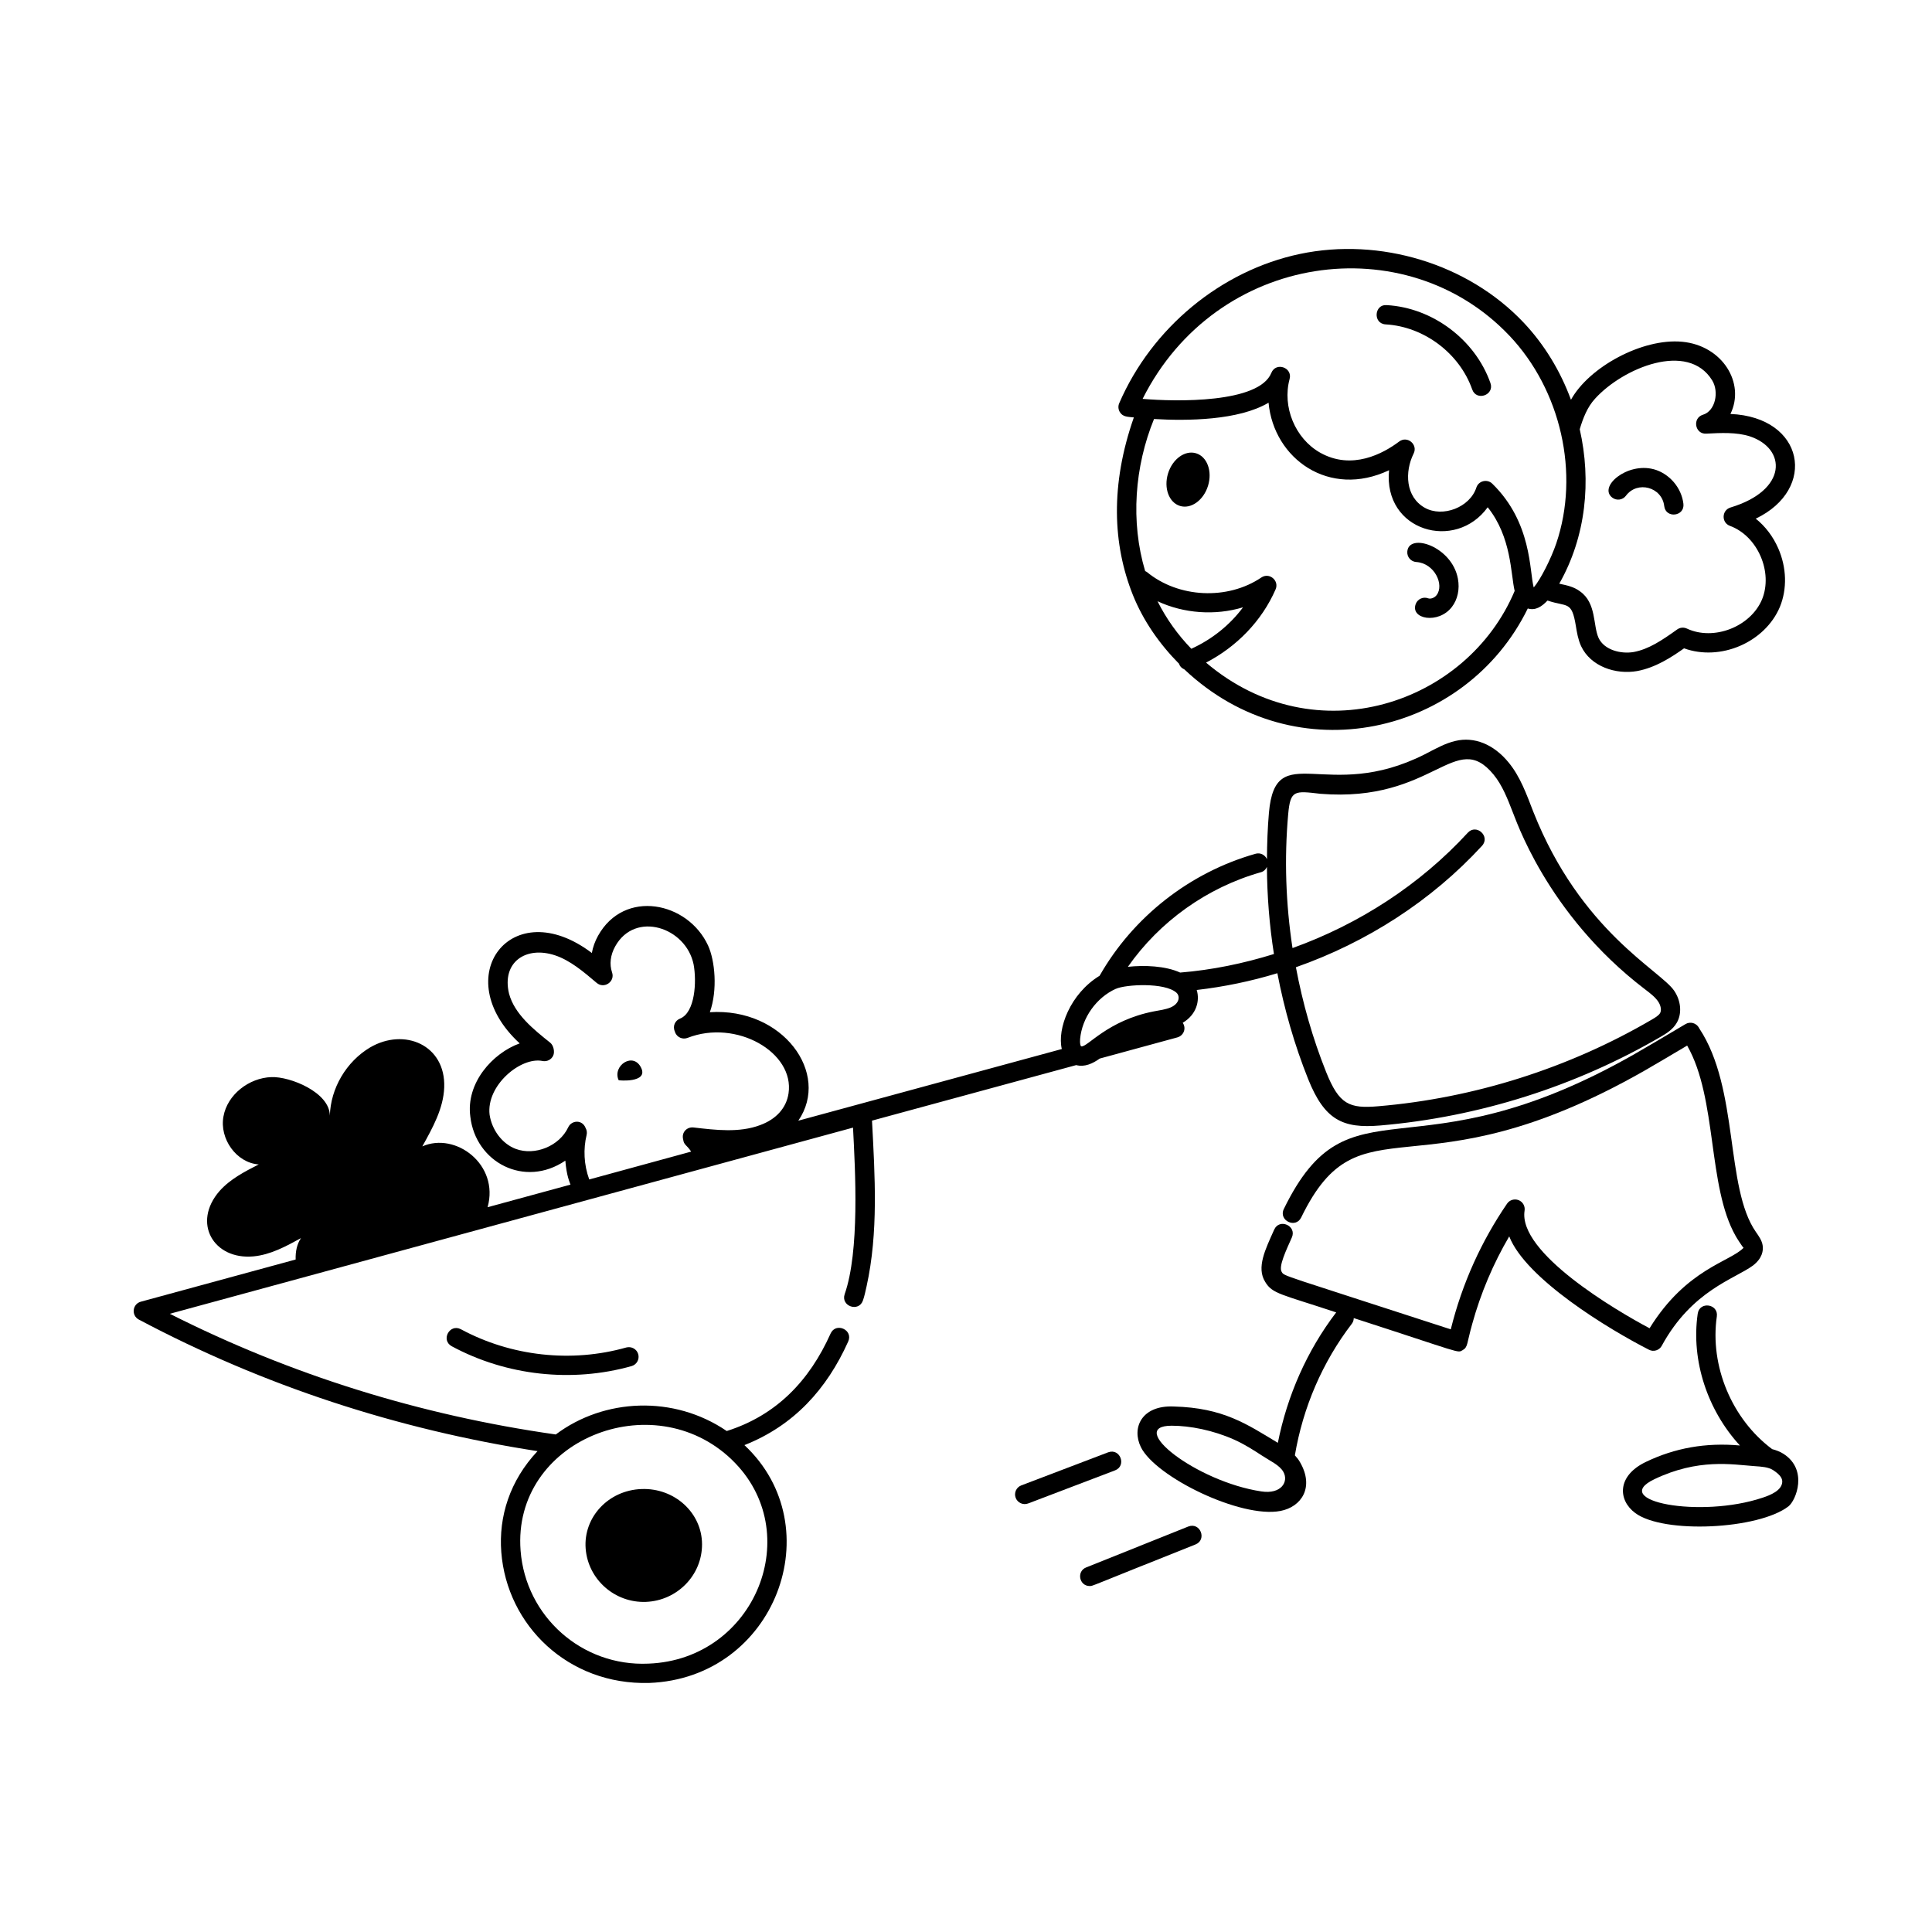 <svg id="Layer_1" enable-background="new 0 0 75 75" viewBox="0 0 75 75" xmlns="http://www.w3.org/2000/svg"><g id="Garden_Wheelbarrow" fill="rgb(0,0,0)"><path d="m67.176 16.068c.583-1.193-.31-2.654-1.873-2.801-1.549-.147-3.621.985-4.318 2.252-.409-1.111-1.03-2.144-1.847-3.006-2.151-2.27-5.56-3.31-8.675-2.655-3.061.645-5.749 2.865-7.015 5.795-.047.108-.04.232.019.335.114.2.309.191.549.216-.919 2.62-.819 4.934-.04 6.887.404 1.008 1.034 1.908 1.798 2.68.002.007.001.014.004.021.037.094.112.154.198.193 4.339 4.099 10.936 2.537 13.332-2.364.301.09.543-.072.766-.308.771.263.938-.008 1.101.989.042.256.085.521.202.779.373.796 1.35 1.115 2.179.969.713-.134 1.318-.528 1.819-.882 1.407.51 3.133-.224 3.718-1.603.289-.701.266-1.533-.064-2.284-.202-.459-.504-.854-.871-1.147 2.402-1.148 1.887-3.943-.981-4.064zm-8.582-3.039c2.005 2.116 2.737 5.358 1.82 8.066-.197.582-.614 1.41-.875 1.71-.172-.628-.061-2.519-1.609-4.029-.195-.191-.531-.115-.618.152-.25.766-1.304 1.173-2.001.784-.753-.421-.786-1.398-.434-2.105.175-.35-.243-.704-.561-.467-.614.463-1.832 1.132-3.073.43-.965-.548-1.473-1.775-1.181-2.856.122-.448-.532-.676-.709-.238-.478 1.185-3.702 1.12-4.997 1.008 2.868-5.711 10.228-6.686 14.238-2.454zm-12.347 12.156c-.529-.547-.972-1.166-1.312-1.845 1.023.478 2.237.563 3.319.236-.517.696-1.214 1.248-2.006 1.609zm.571.538c1.187-.617 2.163-1.612 2.7-2.843.149-.342-.243-.672-.554-.461-1.311.887-3.219.795-4.44-.212-.021-.017-.046-.025-.069-.037-.573-1.919-.41-4.055.344-5.904 1.284.076 3.283.058 4.446-.633.203 2.18 2.357 3.722 4.678 2.621-.232 2.374 2.585 3.164 3.829 1.438.933 1.162.892 2.607 1.047 3.248-1.843 4.383-7.716 6.399-11.981 2.782zm20.359-6.021c-.344.104-.358.588-.021.712 1.077.395 1.682 1.799 1.244 2.86-.449 1.062-1.877 1.614-2.916 1.127-.122-.057-.266-.045-.377.035-.6.429-1.105.766-1.687.875-.495.085-1.143-.075-1.363-.546-.221-.485-.079-1.349-.715-1.804-.244-.185-.513-.238-.812-.302 1.041-1.834 1.251-3.988.795-5.997.128-.427.292-.859.599-1.19 1.086-1.193 3.602-2.235 4.543-.706.274.446.123 1.189-.358 1.334-.424.128-.311.762.126.734.574-.03 1.168-.06 1.684.102 1.442.472 1.486 2.095-.741 2.765z"/><path d="m64.511 52.239c1.174-2.148 2.824-2.585 3.54-3.112h0c.364-.282.405-.579.375-.779-.028-.19-.146-.358-.261-.521-1.203-1.726-.647-5.567-2.2-7.905-.114-.229-.364-.268-.532-.168-.944.56-1.467.871-1.975 1.162-8.667 4.946-11.054.756-13.62 6.016-.216.446.459.776.675.328 2.32-4.774 4.49-.662 13.318-5.692.496-.285 1-.585 1.664-.979 1.179 2.062.783 5.464 1.885 7.396.02.043.273.441.306.453-.519.545-2.222.816-3.65 3.125-1.311-.695-5.109-2.933-4.852-4.567.027-.173-.069-.343-.232-.407-.164-.063-.349-.008-.448.137-.987 1.444-1.736 3.07-2.185 4.879-6.664-2.17-6.457-2.054-6.564-2.232-.129-.206.174-.839.394-1.334.202-.452-.483-.758-.685-.305-.341.762-.699 1.472-.349 2.029.279.47.629.476 2.756 1.184-1.136 1.488-1.899 3.23-2.265 5.063-1.208-.727-2.115-1.359-4.04-1.41-1.249-.055-1.647.83-1.275 1.582.576 1.155 3.874 2.768 5.415 2.473.812-.155 1.329-.914.759-1.896-.057-.1-.125-.185-.198-.262.312-1.855 1.069-3.622 2.215-5.115.049-.064.068-.139.071-.214 4.237 1.371 4.018 1.366 4.226 1.245.211-.121.152-.237.376-1.03.329-1.188.81-2.323 1.433-3.387.641 1.644 3.85 3.599 5.424 4.4.182.096.402.022.499-.154zm-15.544 5.658c-2.534-.38-5.288-2.551-3.483-2.551.716 0 1.612.177 2.425.54.388.173.738.396 1.092.627.308.204.664.357.816.619.222.382-.077.884-.85.765z"/><path d="m69.24 56.441c-.144-.093-.295-.146-.445-.186-1.563-1.165-2.426-3.227-2.148-5.15.071-.49-.672-.601-.742-.107-.264 1.827.385 3.755 1.638 5.116-1.333-.121-2.53.1-3.646.635-1.141.545-1.088 1.492-.416 1.987 1.104.82 4.787.636 5.947-.26.294-.229.769-1.415-.188-2.035zm-.815 1.699c-2.427.813-5.974.133-4.205-.716 1.709-.818 3.028-.571 3.887-.509.277.018.538.035.726.155.329.214.361.363.353.47-.027.322-.452.498-.761.6z"/><path d="m46.433 17.597c-.429-.132-.917.219-1.09.783-.173.564.034 1.128.463 1.26s.917-.219 1.09-.783c.173-.564-.034-1.128-.463-1.26z"/><path d="m43.018 56.379-3.372 1.284c-.194.074-.291.29-.217.484.074.193.29.29.484.217l3.372-1.284c.46-.176.203-.874-.267-.701z"/><path d="m54.631 21.418c-.014.206.142.386.349.399.711.048 1.099.889.786 1.289-.081.104-.229.156-.324.121-.192-.073-.41.025-.483.218-.222.589.873.795 1.398.123.228-.292.315-.694.239-1.103-.233-1.264-1.915-1.8-1.965-1.048z"/><path d="m53.792 12.593c1.486.084 2.867 1.123 3.359 2.526.164.467.872.22.708-.248-.59-1.682-2.245-2.927-4.025-3.026-.484-.045-.548.719-.042.748z"/><path d="m24.898 41.471c-.299-.664-1.137-.108-.883.461.007.015 1.137.108.883-.461z"/><path d="m64.192 18.215c-1.038-.275-2.162.686-1.599 1.106.167.123.401.09.525-.076.445-.598 1.402-.338 1.487.4.057.494.801.406.745-.086-.072-.627-.548-1.18-1.158-1.345z"/><path d="m42.304 61.569c.132 0-.091.055 4.104-1.613.455-.182.191-.876-.278-.697l-3.965 1.588c-.382.151-.273.723.139.723z"/><path d="m20.868 56.331c-1.08 1.15-1.514 2.542-1.408 3.922.219 2.843 2.596 5.165 5.739 5.079 4.906-.184 7.093-6.06 3.699-9.233 1.915-.755 3.2-2.172 4.03-4.024.202-.454-.482-.758-.685-.307-.825 1.843-2.114 3.178-4.031 3.784-2.059-1.405-4.768-1.271-6.637.134-5.271-.749-10.306-2.321-14.983-4.685l26.522-7.227c.089 1.693.259 4.794-.323 6.463-.163.467.544.717.708.248.059-.168.092-.331.142-.553.461-2.092.323-4.279.21-6.429l7.927-2.156c.326.087.64-.058.914-.254l3.012-.821c.227-.061.366-.33.21-.568.537-.321.669-.854.543-1.273 1.062-.123 2.109-.34 3.13-.651.27 1.405.665 2.786 1.197 4.114.638 1.591 1.348 1.918 2.786 1.798 3.832-.326 7.61-1.522 10.927-3.461.176-.104.443-.259.6-.536.201-.355.16-.84-.104-1.232-.532-.794-3.632-2.302-5.471-6.952-.267-.689-.504-1.358-.957-1.91-.58-.709-1.334-1.015-2.07-.837-.376.09-.678.252-1.182.516-3.805 1.928-5.793-.653-6.053 2.265-.053.601-.073 1.205-.077 1.809-.074-.167-.256-.264-.439-.212-2.555.723-4.754 2.449-6.058 4.737-1.146.699-1.652 2.062-1.467 2.844l-10.229 2.782c1.261-1.838-.604-4.396-3.434-4.211.308-.866.197-2.009-.069-2.588-.785-1.704-3.254-2.209-4.271-.38-.119.214-.2.44-.241.669-3.117-2.359-5.608.926-2.801 3.509-1.052.379-2.095 1.537-1.916 2.846.204 1.771 2.103 2.782 3.688 1.706.049.6.167.83.2.931l-3.218.877c.463-1.659-1.246-2.932-2.534-2.361.4-.72.82-1.47.85-2.29.06-1.65-1.55-2.33-2.88-1.55-.92.55-1.53 1.58-1.56 2.65 0-.91-1.55-1.53-2.27-1.5-.87.03-1.71.68-1.86 1.53-.16.86.5 1.8 1.37 1.86-.55.28-1.11.57-1.52 1.03-1.081 1.239-.231 2.68 1.31 2.54.66-.06 1.27-.39 1.85-.71-.156.228-.218.522-.207.831l-6.011 1.638c-.329.09-.376.534-.078.693 4.815 2.556 10.021 4.266 15.478 5.108zm7.54.334c2.912 2.797.924 7.762-3.237 7.917-2.576.119-4.766-1.829-4.962-4.387-.33-4.28 5.128-6.482 8.2-3.53zm-7.348-15.477c.17.034.342-.051.415-.208.069-.148.013-.4-.115-.502-.645-.515-1.388-1.11-1.6-1.908-.29-1.218.654-1.859 1.787-1.484.587.195 1.105.636 1.616 1.07.29.245.721-.048.597-.408-.108-.315-.065-.674.122-1.01.771-1.391 2.747-.747 3.044.701.124.666.059 1.871-.528 2.103-.188.074-.301.294-.196.509.003.009.001.018.005.026.076.193.293.288.485.213 1.89-.738 4.157.56 3.919 2.155-.084.565-.477 1.003-1.107 1.233-.802.301-1.709.192-2.583.09-.258-.028-.474.194-.4.467.026.217.137.207.31.47-.103.028-4.217 1.153-3.957 1.082-.211-.581-.233-1.185-.102-1.728.023-.096.006-.191-.039-.271-.131-.336-.548-.303-.675-.026-.34.727-1.291 1.116-2.037.838-.541-.205-.928-.751-1.015-1.327-.137-1.138 1.213-2.259 2.056-2.085zm28.947-9.578c.085-.945.241-.914 1.252-.795 4.413.356 5.234-2.559 6.726-.74.335.409.541.941.741 1.457.075.135 1.269 3.927 5.132 6.872.203.154.394.3.513.477.104.155.134.339.074.446-.052.092-.184.174-.326.256-3.222 1.884-6.891 3.046-10.612 3.361-1.13.099-1.522-.069-2.027-1.329-.525-1.312-.912-2.678-1.173-4.067 2.747-.964 5.26-2.576 7.224-4.713.336-.365-.215-.873-.552-.508-1.854 2.017-4.218 3.548-6.804 4.477-.261-1.717-.322-3.464-.168-5.193zm-1.06 2.251c.111-.031.191-.11.235-.208.007 1.133.096 2.263.272 3.382-1.183.367-2.402.62-3.64.72-.568-.26-1.391-.294-2.03-.223 1.233-1.761 3.07-3.078 5.163-3.672zm-5.631 4.526c.386-.175 1.9-.255 2.352.148.158.143.112.436-.236.578-.178.073-.427.11-.642.149-1.799.351-2.574 1.395-2.812 1.357-.004-.002-.01-.003-.014-.005-.014-.012-.051-.099-.034-.285.076-.821.632-1.603 1.385-1.943z"/><path d="m24.313 52.309c-2.131.603-4.471.343-6.42-.707-.441-.232-.79.425-.355.66 2.122 1.144 4.666 1.421 6.979.77.2-.057.315-.264.259-.463-.056-.2-.265-.312-.462-.26z"/><path d="m25.076 62.185c1.203-.047 2.181-1.027 2.177-2.239-.003-1.211-1.058-2.19-2.351-2.142-1.293.048-2.259 1.103-2.167 2.31.093 1.206 1.138 2.117 2.34 2.071z"/></g></svg>